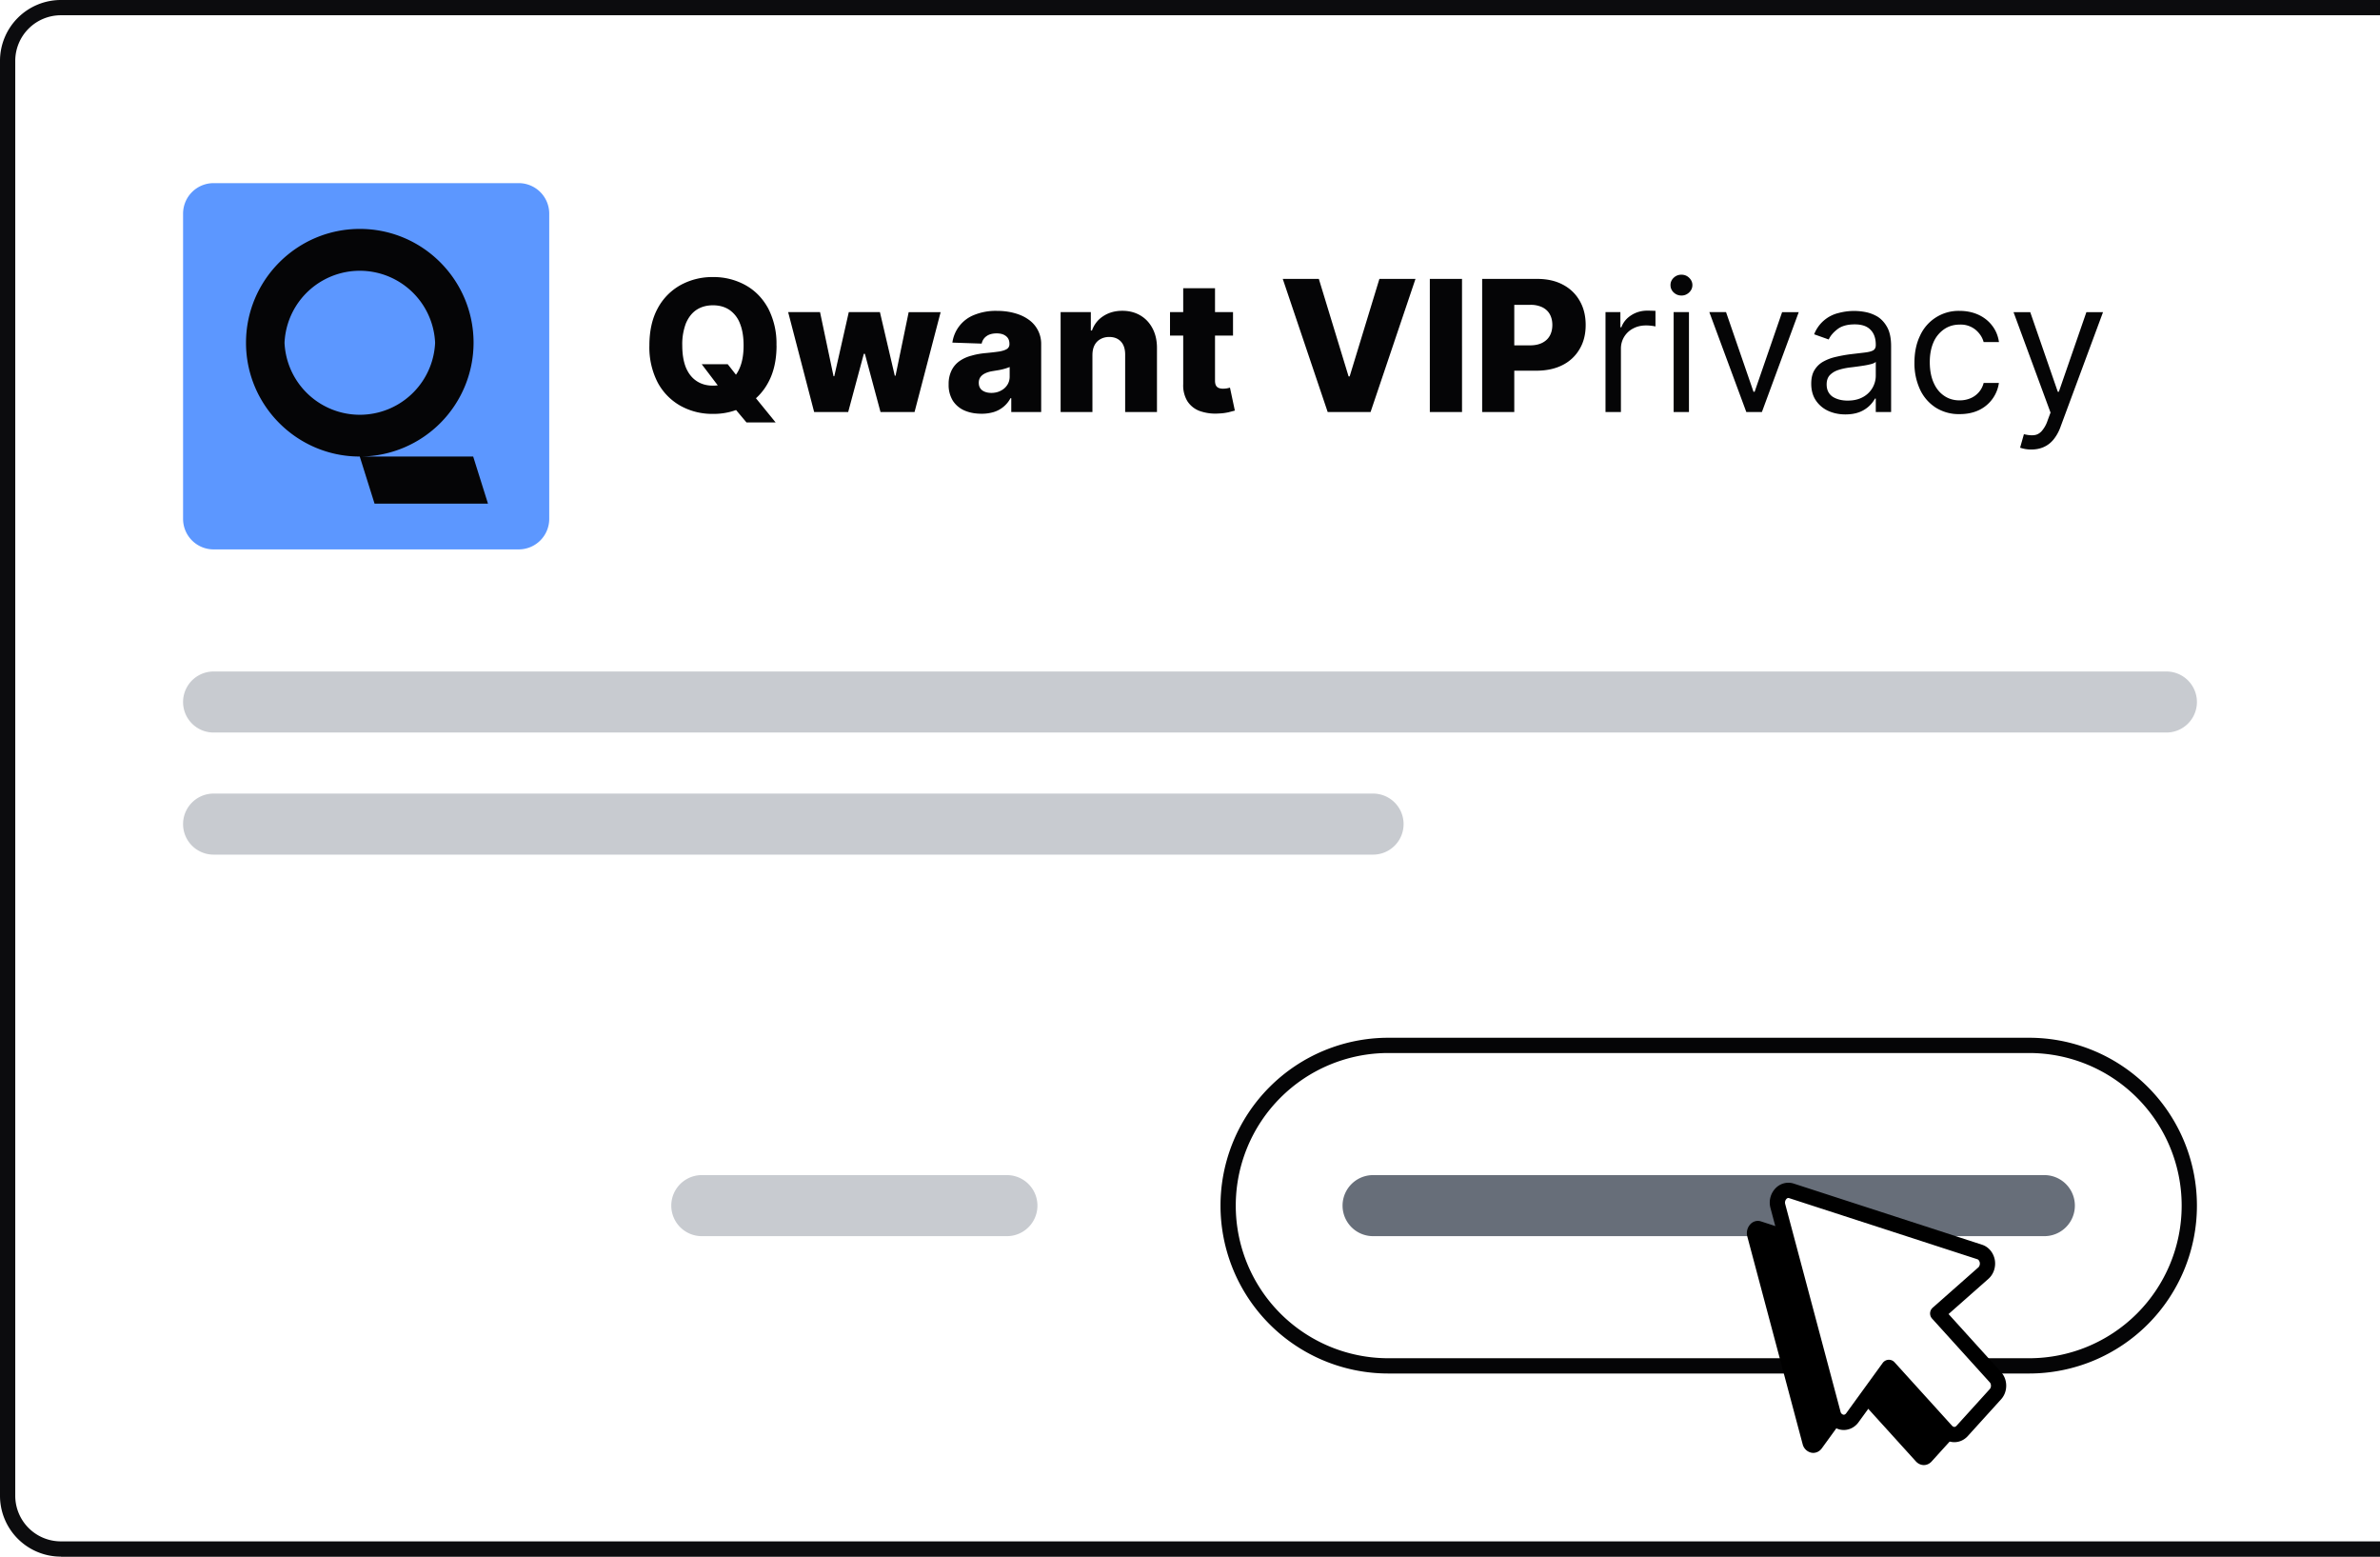<svg xmlns="http://www.w3.org/2000/svg" fill="none" viewBox="0 0 312 204"><g clip-path="url(#a)"><g filter="url(#b)"><path fill="#000" d="M8 0h306v204H8a8 8 0 0 1-8-8V8a8 8 0 0 1 8-8Z"/></g><path fill="#fff" fill-rule="evenodd" stroke="#0C0C0E" stroke-width="2" d="M313 1v202H8a6.98 6.98 0 0 1-7-7V8a6.98 6.98 0 0 1 7-7h305Z" clip-rule="evenodd"/><path fill="#050506" d="M92 47.73h3.4l1.45 1.85 1.9 2.18 2.93 3.6h-3.82l-2.05-2.44-1.2-1.74-2.62-3.45Zm9.8-2.46c0 1.92-.37 3.55-1.11 4.89a7.55 7.55 0 0 1-3 3.04 8.6 8.6 0 0 1-4.23 1.04 8.56 8.56 0 0 1-4.24-1.05 7.63 7.63 0 0 1-2.99-3.04 10 10 0 0 1-1.1-4.88c0-1.92.37-3.55 1.1-4.88a7.56 7.56 0 0 1 3-3.04 8.62 8.62 0 0 1 4.23-1.04 8.6 8.6 0 0 1 4.23 1.04c1.26.69 2.26 1.7 3 3.04a9.97 9.97 0 0 1 1.1 4.88Zm-4.32 0c0-1.13-.16-2.1-.48-2.88a3.78 3.78 0 0 0-1.38-1.78c-.6-.4-1.32-.6-2.16-.6-.83 0-1.55.2-2.16.6-.6.4-1.06 1-1.39 1.78a7.68 7.68 0 0 0-.47 2.88c0 1.14.16 2.1.47 2.88.33.79.8 1.38 1.4 1.78.6.4 1.31.61 2.15.61.84 0 1.56-.2 2.16-.6.6-.4 1.06-1 1.38-1.79.32-.78.48-1.74.48-2.88Zm9.25 8.73-3.41-13.1h4.18l1.77 8.4h.1l1.9-8.4h4.08l1.95 8.34h.1l1.72-8.33h4.19L119.89 54h-4.46l-2.05-7.63h-.14L111.19 54h-4.46Zm21.94.22c-.84 0-1.58-.14-2.23-.42a3.46 3.46 0 0 1-1.52-1.27 3.9 3.9 0 0 1-.56-2.16 4 4 0 0 1 .39-1.84c.25-.5.6-.9 1.05-1.22.45-.31.97-.55 1.56-.7.58-.17 1.2-.28 1.87-.34.74-.07 1.34-.14 1.8-.21.45-.08.78-.2.99-.34a.72.72 0 0 0 .31-.62v-.04c0-.44-.15-.78-.45-1.01-.3-.24-.7-.36-1.22-.36-.55 0-1 .12-1.33.36-.33.23-.55.56-.64.98l-3.84-.13a4.56 4.56 0 0 1 2.84-3.62 7.5 7.5 0 0 1 3-.54c.84 0 1.61.1 2.32.3.7.19 1.31.47 1.84.85a3.86 3.86 0 0 1 1.64 3.21V54h-3.92v-1.82h-.1a3.71 3.71 0 0 1-2.17 1.81 5.4 5.4 0 0 1-1.63.23Zm1.29-2.73c.44 0 .85-.09 1.2-.27.37-.18.66-.43.87-.75.22-.32.33-.7.33-1.12V48.1a7.25 7.25 0 0 1-1.6.43l-.6.1c-.4.06-.73.16-1 .29-.28.13-.49.3-.64.51-.14.2-.21.45-.21.73 0 .44.15.77.46 1 .31.22.7.33 1.19.33Zm13.25-4.96V54h-4.17V40.9H143v2.41h.15c.29-.8.78-1.43 1.48-1.88.7-.46 1.53-.7 2.5-.7.92 0 1.72.22 2.4.63.68.41 1.2.98 1.58 1.72.38.74.57 1.6.56 2.58V54h-4.17v-7.53c0-.72-.18-1.3-.55-1.7-.37-.4-.88-.61-1.54-.61-.44 0-.83.1-1.16.29-.33.18-.59.45-.77.8-.18.36-.27.78-.27 1.28Zm18.43-5.62v3.07h-8.26V40.9h8.26Zm-6.53-3.14h4.17v12.11c0 .26.04.47.12.63.08.15.2.26.36.33.16.06.35.1.58.1a3.16 3.16 0 0 0 .9-.14l.64 3.01-.84.22a7 7 0 0 1-1.3.16 6.12 6.12 0 0 1-2.5-.34 3.26 3.26 0 0 1-1.6-1.3 4 4 0 0 1-.53-2.2V37.76Zm17.78-1.22 3.9 12.78h.14l3.9-12.78h4.73L179.67 54h-5.62l-5.89-17.45h4.73Zm18.77 0V54h-4.22V36.55h4.22ZM194.3 54V36.55h7.2c1.31 0 2.44.25 3.39.76.95.5 1.69 1.22 2.2 2.12.52.9.78 1.96.78 3.16 0 1.2-.26 2.26-.8 3.16a5.3 5.3 0 0 1-2.23 2.09c-.97.5-2.13.74-3.46.74h-4.45v-3.32h3.66c.64 0 1.17-.12 1.6-.34.43-.22.76-.53.98-.93.22-.4.33-.87.33-1.4 0-.54-.11-1-.33-1.4-.22-.4-.55-.7-.98-.92a3.54 3.54 0 0 0-1.6-.32h-2.08V54h-4.22Zm16.17 0V40.9h1.95v1.99h.13c.24-.65.67-1.18 1.3-1.58.62-.4 1.33-.6 2.11-.6a22.2 22.2 0 0 1 1.06.03v2.04a5.89 5.89 0 0 0-1.23-.13c-.64 0-1.2.13-1.7.4a2.94 2.94 0 0 0-1.6 2.67V54h-2.02Zm8.93 0V40.9h2.01V54h-2Zm1.02-15.27c-.39 0-.73-.14-1.01-.4a1.29 1.29 0 0 1-.42-.97c0-.37.14-.7.42-.96.28-.27.62-.4 1.01-.4.4 0 .73.13 1.01.4s.43.59.43.96c0 .38-.15.7-.43.97-.28.26-.61.4-1 .4Zm15.38 2.18L230.97 54h-2.04l-4.85-13.1h2.19l3.6 10.44h.15l3.6-10.43h2.2Zm6.11 13.4c-.83 0-1.58-.16-2.26-.47a3.88 3.88 0 0 1-1.61-1.37c-.4-.6-.6-1.33-.6-2.19 0-.75.15-1.35.45-1.82.3-.47.69-.84 1.18-1.1.5-.27 1.04-.47 1.64-.6.6-.14 1.2-.25 1.81-.33l1.94-.23c.5-.06.86-.15 1.09-.28.23-.13.35-.36.35-.68v-.07c0-.84-.23-1.5-.7-1.96-.45-.47-1.14-.7-2.06-.7-.96 0-1.72.21-2.26.63-.55.42-.93.87-1.15 1.35l-1.91-.68a4.58 4.58 0 0 1 3.24-2.8 7.79 7.79 0 0 1 3.46-.12c.55.1 1.08.3 1.6.6.5.31.94.78 1.28 1.4.34.62.51 1.45.51 2.48V54h-2.01v-1.77h-.1a3.93 3.93 0 0 1-1.95 1.74c-.53.22-1.18.34-1.94.34Zm.3-1.81c.8 0 1.47-.16 2.02-.47a3.19 3.19 0 0 0 1.67-2.77v-1.84c-.09.1-.27.2-.56.28a9.5 9.5 0 0 1-1 .21 45.22 45.22 0 0 1-1.92.26c-.52.07-1.01.18-1.47.33-.44.15-.8.38-1.09.68-.27.3-.4.7-.4 1.2 0 .7.25 1.23.77 1.6.52.34 1.19.52 1.99.52Zm14.69 1.77a5.66 5.66 0 0 1-3.17-.87 5.66 5.66 0 0 1-2.05-2.4 8.12 8.12 0 0 1-.71-3.48c0-1.33.24-2.5.73-3.52a5.54 5.54 0 0 1 5.16-3.26c.93 0 1.75.17 2.5.51.73.34 1.34.82 1.8 1.43.48.62.77 1.33.89 2.15h-2.01c-.16-.6-.5-1.13-1.03-1.59a3.06 3.06 0 0 0-2.11-.7c-.79 0-1.47.21-2.06.62a4 4 0 0 0-1.38 1.71c-.32.74-.48 1.6-.48 2.58 0 1.02.16 1.9.48 2.65.32.75.77 1.33 1.36 1.74.59.42 1.28.63 2.08.63.52 0 1-.1 1.42-.28a2.94 2.94 0 0 0 1.72-2h2a4.66 4.66 0 0 1-2.6 3.55c-.73.35-1.57.53-2.54.53Zm9.38 4.64a4.4 4.4 0 0 1-1.46-.24l.5-1.77c.5.12.93.17 1.3.13.38-.03.71-.2 1-.5a4 4 0 0 0 .81-1.44l.38-1.02-4.85-13.16h2.19l3.61 10.43h.14l3.61-10.43h2.18l-5.56 15a5.68 5.68 0 0 1-.92 1.68c-.37.45-.8.78-1.3 1-.47.21-1.02.32-1.63.32Z"/><path fill="#5C97FF" d="M68 24H28a4 4 0 0 0-4 4v40a4 4 0 0 0 4 4h40a4 4 0 0 0 4-4V28a4 4 0 0 0-4-4Z"/><path fill="#050506" fill-rule="evenodd" d="M47.37 59.83a14.93 14.93 0 0 0 14.71-14.91C62.08 36.69 55.4 30 47.17 30c-8.23 0-14.92 6.7-14.92 14.92 0 8.22 6.69 14.91 14.91 14.91L49.1 66h14.87l-1.94-6.17H47.37ZM37.3 44.92a9.88 9.88 0 0 1 19.74 0 9.88 9.88 0 0 1-19.74 0Z" clip-rule="evenodd"/><path fill="#C8CBD0" d="M284 88H28a4 4 0 0 0 0 8h256a4 4 0 0 0 0-8ZM180 104H28a4 4 0 0 0 0 8h152a4 4 0 0 0 0-8Z"/><path stroke="#050506" stroke-width="2" d="M266 137h-84a21 21 0 1 0 0 42h84a21 21 0 1 0 0-42Z"/><path fill="#676E79" d="M268 154h-88a4 4 0 0 0 0 8h88a4 4 0 0 0 0-8Z"/><g filter="url(#c)"><path fill="#000" d="M233.43 156.47c.37-.42.92-.57 1.43-.4l24.65 8c.52.16.9.64 1.01 1.22.1.59-.1 1.19-.52 1.56l-5.98 5.28 7.55 8.34c.28.3.43.7.43 1.13 0 .43-.15.83-.43 1.13l-4.35 4.8c-.27.3-.64.47-1.02.47s-.75-.17-1.03-.47l-7.55-8.33-4.79 6.6c-.34.47-.88.69-1.41.57a1.51 1.51 0 0 1-1.11-1.12l-7.25-27.2a1.71 1.71 0 0 1 .37-1.58Z"/></g><path fill="#fff" stroke="#000" stroke-linejoin="round" stroke-width="2" d="M233.43 156.47c.37-.42.92-.57 1.43-.4l24.65 8c.52.16.9.64 1.01 1.22.1.59-.1 1.19-.52 1.56l-5.98 5.28 7.55 8.34c.28.3.43.7.43 1.13 0 .43-.15.83-.43 1.13l-4.35 4.8c-.27.3-.64.47-1.02.47s-.75-.17-1.03-.47l-7.55-8.33-4.79 6.6c-.34.47-.88.69-1.41.57a1.51 1.51 0 0 1-1.11-1.12l-7.25-27.2a1.71 1.71 0 0 1 .37-1.58Z"/><path fill="#fff" d="M130 136H94a22 22 0 0 0 0 44h36a22 22 0 0 0 0-44Z"/><path fill="#C8CBD0" d="M132 154H92a4 4 0 0 0 0 8h40a4 4 0 0 0 0-8Z"/></g><defs><filter id="b" width="318" height="208" x="0" y="0" color-interpolation-filters="sRGB" filterUnits="userSpaceOnUse"><feFlood flood-opacity="0" result="BackgroundImageFix"/><feBlend in="SourceGraphic" in2="BackgroundImageFix" result="shape"/><feColorMatrix in="SourceAlpha" result="hardAlpha" values="0 0 0 0 0 0 0 0 0 0 0 0 0 0 0 0 0 0 127 0"/><feOffset dx="8" dy="8"/><feGaussianBlur stdDeviation="2"/><feComposite in2="hardAlpha" k2="-1" k3="1" operator="arithmetic"/><feColorMatrix values="0 0 0 0 0.02 0 0 0 0 0.02 0 0 0 0 0.024 0 0 0 0.16 0"/><feBlend in2="shape" result="effect1_innerShadow_912_5"/></filter><filter id="c" width="33" height="36" x="229" y="156" color-interpolation-filters="sRGB" filterUnits="userSpaceOnUse"><feFlood flood-opacity="0" result="BackgroundImageFix"/><feBlend in="SourceGraphic" in2="BackgroundImageFix" result="shape"/><feColorMatrix in="SourceAlpha" result="hardAlpha" values="0 0 0 0 0 0 0 0 0 0 0 0 0 0 0 0 0 0 127 0"/><feOffset dx="-4" dy="4"/><feGaussianBlur stdDeviation="2"/><feComposite in2="hardAlpha" k2="-1" k3="1" operator="arithmetic"/><feColorMatrix values="0 0 0 0 0.02 0 0 0 0 0.02 0 0 0 0 0.024 0 0 0 0.16 0"/><feBlend in2="shape" result="effect1_innerShadow_912_5"/></filter><clipPath id="a"><path fill="#fff" d="M0 0h312v204H0z"/></clipPath></defs></svg>